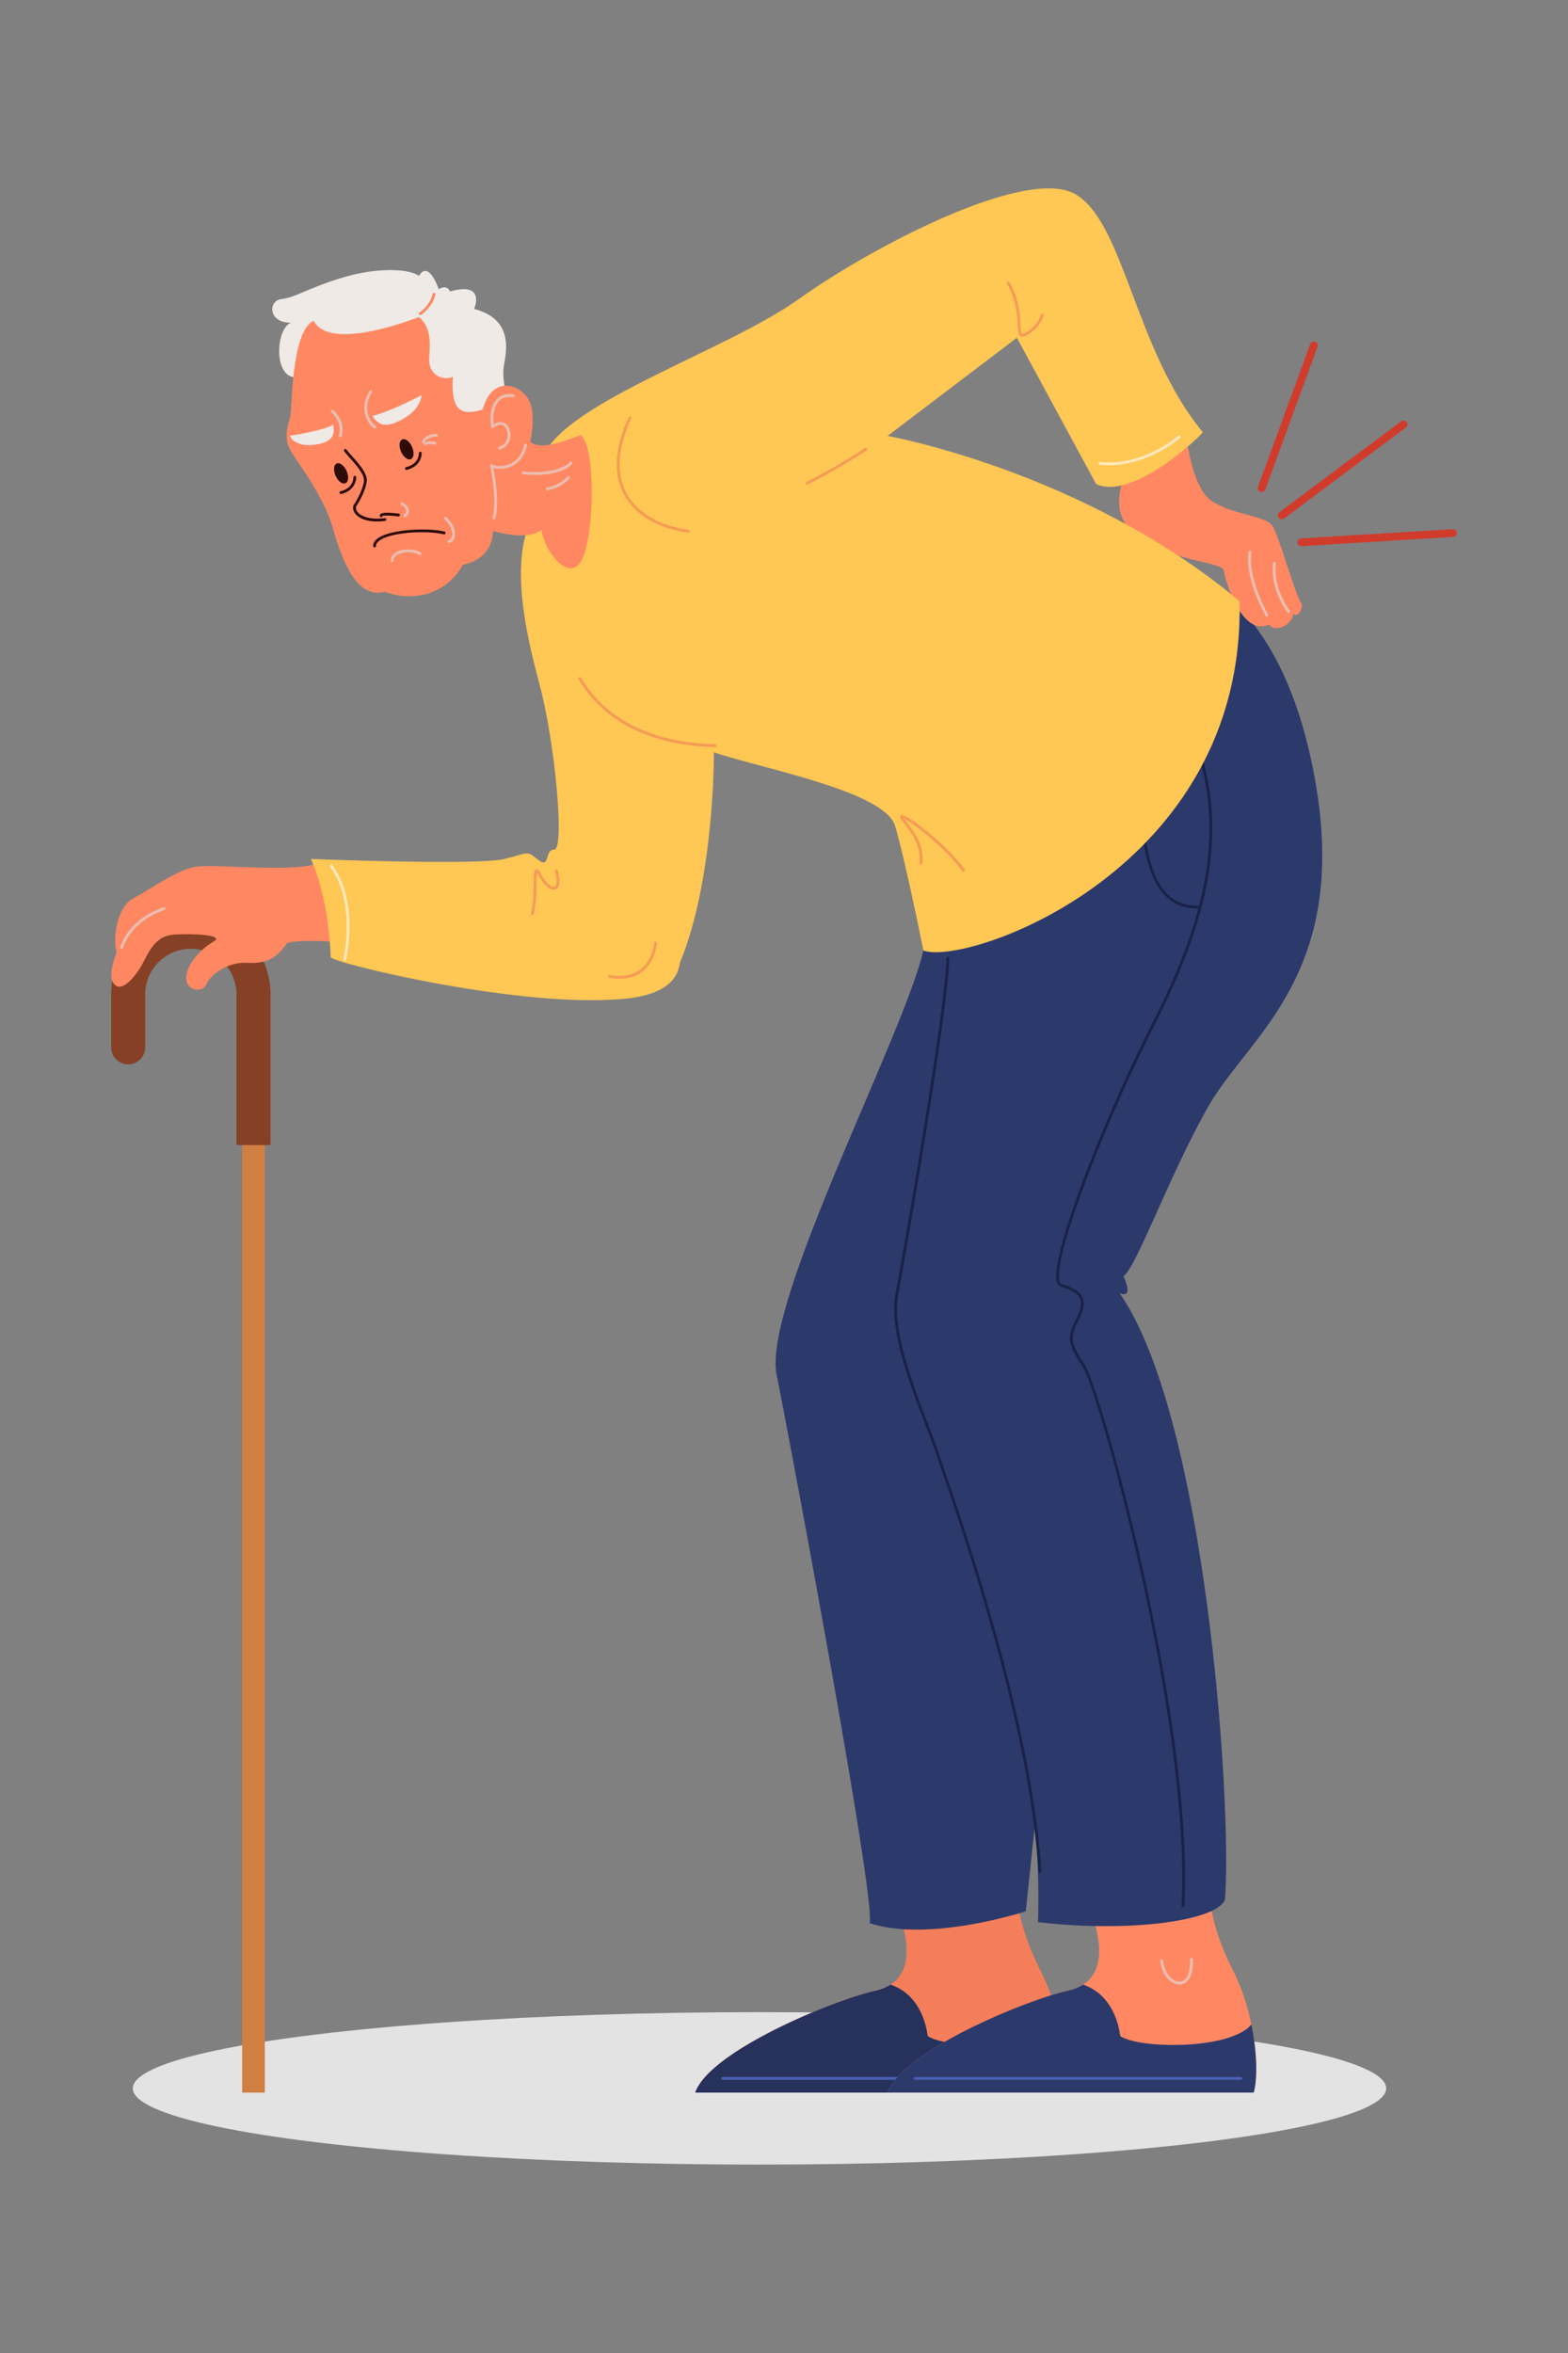 <svg xmlns="http://www.w3.org/2000/svg" viewBox="0 0 2000 3000"><rect x="0" y="0" width="2000" height="3000" fill="#808080" stroke="none"/><g data-name="Layer 2"><ellipse cx="968.72" cy="2662.61" rx="799.35" ry="97.18" style="mix-blend-mode:multiply" fill="#e3e3e3"/><path fill="#d17e42" d="M243.42 1172.81a94.46 94.46 0 0 0-94.35 94.35v68.17a14.45 14.45 0 1 0 28.89 0v-68.17a65.46 65.46 0 0 1 130.92 0V2668h28.89V1267.16a94.46 94.46 0 0 0-94.35-94.35Z"/><path fill="#854025" d="M243.42 1165.59a101.69 101.69 0 0 0-101.58 101.57v68.17a21.67 21.67 0 0 0 43.34 0v-68.17a58.24 58.24 0 0 1 116.47 0v192.77H345v-192.77a101.68 101.68 0 0 0-101.58-101.57Z"/><path fill="#f57e5a" d="M1144.05 2431.43c12.64 33.41 28.89 93.9-27.09 106.54s-212.18 77.65-230.24 130h466.79c8.13-28 1.81-101.13-27.08-157.11s-30.7-102-30.7-102Z"/><path fill="#26315c" d="M1350.53 2581.11c-26.69 32.6-143.58 31.4-167.36 14.65 0 0-3.94-51.08-47.3-65.39A58.54 58.54 0 0 1 1117 2538c-56 12.64-212.18 77.65-230.24 130h466.79c4.89-17 4.45-50.59-3.02-86.89Z"/><path fill="#4a5fb3" d="M1337.26 2651.73H921.94a1.81 1.81 0 1 1 0-3.61h415.32a1.81 1.81 0 1 1 0 3.61Z"/><path fill="#ff8863" d="M1389.63 2431.43c12.64 33.41 28.89 93.9-27.09 106.54s-212.17 77.65-230.23 130h466.79c8.12-28 1.8-101.13-27.09-157.11s-30.7-102-30.7-102Z"/><path fill="#2c396b" d="M1596.11 2581.11c-26.69 32.6-143.57 31.4-167.35 14.65 0 0-4-51.08-47.31-65.39a58.44 58.44 0 0 1-18.91 7.6c-56 12.64-212.17 77.65-230.23 130h466.79c4.9-16.97 4.53-50.56-2.99-86.86ZM1177.75 1211.93c-24.68 107.15-205.25 450.24-187.2 540.53s127.61 674.15 118.58 699.44c75.85 25.28 199.24-15.05 199.24-15.05l11.44-108.35c6.62 56 4.21 122.19 4.21 122.19 113.16 13.24 225.72-.6 238.36-28.29 9.63-115.57-23.47-614.56-134.23-773.47 19.26 7.22 4.82-21.67 4.82-21.67 16.85-12 57.78-127.61 108.34-216.69s178.17-166.13 137.24-409.31-166.13-272.07-166.13-272.07Z"/><path fill="#192247" d="M1326.42 2388.09a1.8 1.8 0 0 1-1.79-1.69c-11.5-185.57-95.61-430.41-123.26-510.86-2.79-8.14-5.06-14.73-6.67-19.58-4-11.89-9.31-25.89-15-40.7-20.5-53.69-46-120.5-37.47-166.06 11-58.9 63.2-358.18 65-427.68a1.91 1.91 0 0 1 1.85-1.76 1.81 1.81 0 0 1 1.76 1.85c-1.79 69.72-54 369.3-65 428.26-8.35 44.55 17 110.84 37.29 164.11 5.67 14.84 11 28.87 15 40.84 1.61 4.84 3.87 11.42 6.66 19.54 27.68 80.57 111.91 325.76 123.44 511.81a1.8 1.8 0 0 1-1.69 1.92ZM1528.67 1158.36c-26.58 0-63-10.46-72.22-100.94a1.8 1.8 0 1 1 3.59-.36c8.84 86.59 41.32 97.69 68.63 97.69a1.81 1.81 0 1 1 0 3.61Z"/><path fill="#192247" d="M1508.81 2431.43h-.1a1.81 1.81 0 0 1-1.7-1.9c12.59-230.2-105.33-654.78-126.12-686.92-19.9-30.76-20.58-36.66-7.32-63.19 5.09-10.18 6.38-17.91 3.94-23.62-2.71-6.32-10-10.92-24.53-15.38a7 7 0 0 1-4.38-4.33c-11.82-27.83 55.37-201.56 118.87-326.86 58.9-116.2 105.78-242.38 50.5-377.71a1.81 1.81 0 0 1 3.35-1.37c55.82 136.68 8.66 263.75-50.62 380.71-62.78 123.85-129.91 297.6-118.78 323.82a3.59 3.59 0 0 0 2.13 2.29c11 3.39 22.79 8.11 26.78 17.41 2.92 6.84 1.64 15.31-4 26.66-12.16 24.32-12.55 29.2 7.12 59.61 20.89 32.27 139.32 458.28 126.69 689.07a1.8 1.8 0 0 1-1.83 1.71Z"/><path fill="#ff8863" d="M1433.87 606.7c-14.45 41.53-5.42 68.62 37 89.39s89.38 21.67 90.29 31.6 21.67 84.87 57.78 68.62c7.23 10.83 28.89.9 30.7-13.55 8.13 5.42 11.74-9.93 10.83-12.64-9-11.73-28.89-87.58-37.92-100.22s-51.46-13.54-77.64-31.6-32.51-88.48-32.51-88.48ZM406.69 1100.58c-35.51 12.64-135.43 0-158.91 4.81s-54.77 27.69-78.25 40.33-25.28 60.8-20.46 67.42c-9 24.08-9.63 38.52-.6 43.94s25.28-12 35.51-32.5 19.26-31.91 39.12-33.11 65 0 49.36 9-33.71 27.69-34.91 45.14 20.47 21.67 25.88 9 27.69-28.29 51.17-27.09 36.71-3.61 51.76-25.28c19.26-5.41 71.63-.6 71.63-.6L426.55 1127Z"/><path fill="#ffc754" d="M677 663c-24.07 54.17-9.63 132.42 10.84 208.27s32.5 211.87 19.26 211.87-4.82 25.28-20.47 13.25-9.63-9.64-43.33-1.21-246.79 0-246.79 0c24.07 53 25.28 125.2 25.28 125.2 2.41 7.22 225.12 61.4 357.54 54.17 74.64-2.4 85.47-30.09 87.88-47 44.54-107.14 43.34-268.45 43.34-268.45 59 20.46 217.9 49.35 231.14 93.9s36.11 158.9 36.11 158.9c55.38 20.47 410.51-102.32 403.29-445.42-198.63-166.13-449-210.67-449-210.67l164.92-125.2 101.13 186.6c47 21.66 134.83-62.6 136-66.22-86.68-104.73-99.92-267.25-162.52-303.37s-260 67.42-352.72 133.63S721.5 512.5 692.6 582.32 677 663 677 663Z"/><path fill="#f0eae6" d="M559.58 368.64c11.43-6.62 14.44 3 14.44 3 46.35-13.24 30.7 22.27 30.7 22.27 51.17 13.24 40.93 54.78 37.92 72.83s5.42 45.75 5.42 45.75-56.58 60.79-58.39 60.79-90.89-10.83-90.89-10.83S414.51 474 381.41 480.6s-30.7-61.4-10.23-69.22c-29.5.6-29.5-28.29-12-30.1s34.31-14.44 78.85-27.69 84.87-10.83 96.31-1.8c12.6-21.07 25.24 16.85 25.24 16.85Z"/><path fill="#ff8863" d="M534.3 404.15c13.84 11.44 15.05 27.69 13.24 51.17s17.46 30.09 30.1 25.28c-2.41 39.12 7.22 51.16 37.92 41.53 12-42.74 44.54-33.1 57.18-15.05s3.61 56 3.61 56c14.45 14.45 62.6-8.42 64.41-8.42 19.26 15.65 17.45 125.8 1.8 158.3s-48.75-10.83-51.76-37.32c-19.87 15-62 1.21-62 1.21 0 18-10.23 37.31-38.52 43.33-21.07 38.53-65 47.56-99.32 34.31-34.91 9.63-54.17-37.32-66.21-80.65s-48.16-87.28-55.38-101.73S367 542 370 532.36s.6-109.55 30.1-123.39c21.04 40.93 134.2-4.82 134.2-4.82Z"/><ellipse cx="518.57" cy="572.84" fill="#2e0b06" rx="7.67" ry="13.77" transform="rotate(-23.85 518.578 572.837)"/><path fill="#2e0b06" d="M518.35 599.18a1.81 1.81 0 0 1-.43-3.56c16.62-4.09 16.4-17.19 16.38-17.75A1.81 1.81 0 0 1 536 576a1.78 1.78 0 0 1 1.87 1.73c0 .16.43 16.57-19.13 21.38a1.65 1.65 0 0 1-.39.07ZM442.07 600.44c3.08 6.95 2.43 14-1.45 15.69s-9.51-2.53-12.58-9.49-2.43-14 1.45-15.69 9.51 2.53 12.58 9.49ZM434.83 629.87a1.8 1.8 0 0 1-.43-3.55c16.63-4.09 16.4-17.19 16.38-17.75a1.81 1.81 0 0 1 1.74-1.86 1.78 1.78 0 0 1 1.87 1.73c0 .16.43 16.57-19.13 21.38a1.58 1.58 0 0 1-.43.05Z"/><path d="M540.31 565.47a1.82 1.82 0 0 1-1.8-1.67c-.13-1.73.83-3.58 2.77-5.35 3.46-3.14 10.1-5.94 15.6-5a1.81 1.81 0 0 1 1.47 2.09 1.84 1.84 0 0 1-2.09 1.47c-4.15-.72-9.75 1.56-12.55 4.11-1.15 1-1.63 2-1.59 2.4a1.82 1.82 0 0 1-1.67 1.94Z" style="mix-blend-mode:multiply" fill="#ebbeb0"/><path d="M542.72 567.88a1.81 1.81 0 0 1-1-3.3c5.49-3.77 13.3-1.23 13.63-1.12a1.8 1.8 0 1 1-1.14 3.42c-.06 0-6.45-2.07-10.44.68a1.79 1.79 0 0 1-1.05.32ZM478.32 546.21a1.76 1.76 0 0 1-.63-.12c-2.88-1.07-8.22-6.39-11.11-14.83-2.53-7.4-3.75-19.12 4.78-32.95a1.81 1.81 0 0 1 3.08 1.9c-7.8 12.63-6.72 23.22-4.44 29.88 2.53 7.42 7.16 11.95 8.95 12.62a1.81 1.81 0 0 1-.63 3.5ZM434.08 557.34a1.78 1.78 0 0 1-.59-.1 1.8 1.8 0 0 1-1.12-2.29c.21-.63 5.09-15.67-9.75-29.39a1.8 1.8 0 0 1 2.45-2.65c16.63 15.37 11 32.5 10.72 33.22a1.8 1.8 0 0 1-1.71 1.21Z" style="mix-blend-mode:multiply" fill="#ebbeb0"/><path fill="#2e0b06" d="M480.87 664.84c-19.4 0-26.5-8-28.37-10.81-2.44-3.62-2.83-7.7-1-10.89a2.32 2.32 0 0 1 .3-.4c1.12-1.25 11.27-18.07 12.42-29.6.82-8.19-10-20.35-17.91-29.23-3-3.33-5.51-6.2-7.32-8.64a1.79 1.79 0 0 1 .37-2.52 1.81 1.81 0 0 1 2.53.37c1.71 2.31 4.34 5.26 7.12 8.39 8.82 9.9 19.78 22.23 18.8 32-1.18 11.87-11.11 28.85-13.22 31.53-1 2-.68 4.57.94 7 3.88 5.77 15.18 11.05 35.25 8.57a1.8 1.8 0 1 1 .44 3.58 83.36 83.36 0 0 1-10.35.65Z"/><path fill="#2e0b06" d="M486.14 659.37a1.8 1.8 0 0 1-1.8-1.67 2.8 2.8 0 0 1 .9-2.25c3.1-2.93 17.4-1.38 23.41-.58a1.81 1.81 0 0 1-.47 3.58c-8.34-1.11-18.21-1.54-20.27-.49a1.83 1.83 0 0 1-1.63 1.41Z"/><path d="M516.24 659.37a1.81 1.81 0 0 1-.88-3.38 5.06 5.06 0 0 0 2.62-4.56c-.05-2.84-2.3-5.61-6.18-7.61a1.81 1.81 0 1 1 1.66-3.21c5.09 2.63 8.06 6.55 8.13 10.75a8.73 8.73 0 0 1-4.46 7.78 1.79 1.79 0 0 1-.89.23Z" style="mix-blend-mode:multiply" fill="#ebbeb0"/><path fill="#2e0b06" d="M477.72 697.89a1.79 1.79 0 0 1-1.78-1.83c.06-3.45 1.88-6.58 5.42-9.3 15.79-12.15 64.52-14.19 85.6-9a1.81 1.81 0 0 1-.86 3.51c-20.46-5.06-67.49-3.25-82.53 8.33-2.63 2-4 4.21-4 6.5a1.81 1.81 0 0 1-1.85 1.79Z"/><path d="M572.82 692.17a1.8 1.8 0 0 1-.25-3.59c1.53-.22 2.93-1.75 3.65-4 1.62-5 .06-13.55-9.17-22.4a1.81 1.81 0 0 1 2.51-2.61c10.42 10 12.05 20 10.1 26.12-1.17 3.63-3.63 6-6.59 6.47ZM500.29 716.55a1.81 1.81 0 0 1-1.81-1.76c-.1-4.31 2.18-8 6.59-10.61 8.36-5 22.71-5 31.33 0a1.81 1.81 0 1 1-1.8 3.13c-7.5-4.31-20.44-4.3-27.69 0-3.27 1.94-4.89 4.44-4.82 7.41a1.8 1.8 0 0 1-1.76 1.85ZM637.23 573a1.8 1.8 0 0 1-.49-3.54c8.54-2.41 10.31-9.78 10.67-12.84.71-5.89-1.59-11.74-5.46-13.91-3.45-2-7.83-1-12.64 2.82a1.78 1.78 0 0 1-1.78.26 1.82 1.82 0 0 1-1.12-1.42c-2.3-15.66.45-28.71 7.56-35.8 5.1-5.09 12.17-7 21-5.67a1.81 1.81 0 0 1 1.52 2.05 1.84 1.84 0 0 1-2.06 1.52c-7.63-1.15-13.64.43-17.89 4.66-5.77 5.75-8.28 16.75-6.91 29.78 6.76-4.19 11.65-2.73 14.11-1.35 5.17 2.9 8.16 10.09 7.28 17.48-.94 7.88-5.9 13.82-13.28 15.9a2.12 2.12 0 0 1-.51.06ZM630 662.38a1.74 1.74 0 0 1-.59-.1 1.82 1.82 0 0 1-1.13-2.29c.07-.19 6.32-19.54-3.07-65.87a1.81 1.81 0 0 1 2.72-1.9c3.48 2.14 13 3.38 22.41-.74 6.69-2.93 15.27-9.56 18.21-24.55a1.8 1.8 0 1 1 3.54.69c-3.24 16.52-12.82 23.89-20.3 27.17-7.91 3.46-16.68 3.67-22.38 2 8.66 45.06 2.56 63.62 2.29 64.41a1.8 1.8 0 0 1-1.7 1.18ZM682.93 605.51a137.38 137.38 0 0 1-15.81-.93 1.8 1.8 0 0 1-1.59-2 1.82 1.82 0 0 1 2-1.58c37.52 4.29 56.88-7.89 59-11.73a1.81 1.81 0 0 1 3.17 1.73c-3.2 5.78-19.62 14.51-46.77 14.51ZM698 625.06a1.81 1.81 0 0 1-.21-3.6c.15 0 15.14-1.91 26-13.86a1.81 1.81 0 0 1 2.68 2.42 49 49 0 0 1-28.22 15Z" style="mix-blend-mode:multiply" fill="#ebbeb0"/><path fill="#ff8863" d="M536.11 401.75a1.81 1.81 0 0 1-1-3.32c.13-.09 13.28-8.85 16.68-23.57a1.81 1.81 0 1 1 3.52.81c-3.73 16.17-17.64 25.4-18.23 25.78a1.79 1.79 0 0 1-.97.3Z"/><path fill="#f0eae6" d="M474.56 530c7.22 9.48 13.81 18.2 38.82 4.51 23.93-13.09 24.38-30.7 24.38-30.7-14.45 8.09-55.53 26.6-63.2 26.19ZM424.75 541.43c2.1 10.5 2.1 22.23-22.88 25.54-27 3.59-32.2-11.43-32.2-11.43 16.43-2.17 49.22-9.14 55.08-14.11Z"/><path fill="#ffe9bd" d="M439.8 1225.18a2 2 0 0 1-.42 0A1.8 1.8 0 0 1 438 1223c.17-.72 16.55-72-16.86-117.7a1.81 1.81 0 1 1 2.92-2.13c34.4 47.07 17.62 119.93 17.45 120.66a1.81 1.81 0 0 1-1.71 1.35Z"/><path fill="#f59b55" d="M679.06 1166.49a1.92 1.92 0 0 1-.41 0 1.8 1.8 0 0 1-1.35-2.17c3.12-13.26 3.34-28.11 3.5-39 .16-11.51.23-16.28 3.17-17 2.31-.55 4.18 2.07 6.62 6.75 5.71 10.93 13.32 16.8 16.84 15.44 2.41-.94 4-6.62.58-19.56a1.8 1.8 0 0 1 3.49-.92c4.76 18 .31 22.65-2.77 23.85-6 2.33-15-4.89-21.34-17.14a32.26 32.26 0 0 0-2.4-4.06c-.44 2.45-.51 7.82-.58 12.67-.16 11-.38 26.08-3.59 39.73a1.81 1.81 0 0 1-1.76 1.41ZM789.84 1247.91a77.92 77.92 0 0 1-12.66-1.09 1.8 1.8 0 1 1 .59-3.56c16.43 2.69 29.77.13 39.6-7.63 15.31-12.08 17-32.94 17-33.15a1.85 1.85 0 0 1 1.93-1.68 1.82 1.82 0 0 1 1.67 1.93c-.06.92-1.76 22.62-18.32 35.72-7.98 6.29-17.97 9.46-29.81 9.46ZM912 952.51c-56.59-1.29-132.72-17.37-174-86.66a1.81 1.81 0 0 1 3.11-1.85c40.4 67.87 115.25 83.63 170.94 84.89a1.81 1.81 0 0 1 0 3.62ZM1228.92 1111.41a1.81 1.81 0 0 1-1.47-.75c-20.43-28.6-62.71-61.31-74.41-67l.53.68c15.94 19.69 24.81 35.22 23 56.37a1.78 1.78 0 0 1-2 1.64 1.81 1.81 0 0 1-1.65-2c1.74-19.93-6.82-34.81-22.17-53.78-2.41-3-3.1-4.6-2.54-6a2.28 2.28 0 0 1 2-1.42h.25c8.22 0 58.32 39 80 69.33a1.81 1.81 0 0 1-.42 2.52 1.86 1.86 0 0 1-1.12.41ZM878 679.23a1.23 1.23 0 0 1-.27 0C839 673.47 810 656.35 796.17 631c-14.22-26.08-12.35-59.32 5.54-98.79a1.83 1.83 0 0 1 2.39-.9 1.8 1.8 0 0 1 .9 2.39c-17.4 38.38-19.3 70.54-5.66 95.57 13.26 24.32 41.28 40.79 78.92 46.36a1.8 1.8 0 0 1-.26 3.59ZM1029.68 617.84a1.8 1.8 0 0 1-.81-3.42 739.85 739.85 0 0 0 74.44-43.22 1.8 1.8 0 0 1 2 3 741.59 741.59 0 0 1-74.84 43.46 1.81 1.81 0 0 1-.79.18ZM1304.34 429.29a4.66 4.66 0 0 1-2.26-.55c-3.21-1.74-3.51-6.7-4-14.91-.75-12.43-1.87-31.22-13.56-52.13a1.81 1.81 0 0 1 3.15-1.77c12.1 21.64 13.25 40.92 14 53.68.35 5.75.67 11.17 2.12 12 .31.17 1.33.37 4.28-1.31 16-9.15 19.57-22.81 19.6-22.95a1.78 1.78 0 0 1 2.19-1.31 1.8 1.8 0 0 1 1.32 2.18c-.16.62-4 15.31-21.32 25.21a12 12 0 0 1-5.52 1.86Z"/><path fill="#ffe9bd" d="M1414.49 593.17a112.91 112.91 0 0 1-11.81-.62 1.81 1.81 0 0 1 .38-3.59c55.2 5.88 99.29-32.87 99.73-33.26a1.81 1.81 0 1 1 2.41 2.69c-.42.37-39.64 34.78-90.71 34.78Z"/><path d="M1616 786.38a1.81 1.81 0 0 1-1.56-.91c-1.09-1.89-26.74-46.68-21.89-81.81a1.83 1.83 0 0 1 2-1.54 1.81 1.81 0 0 1 1.54 2c-4.67 33.88 21.19 79.05 21.45 79.51a1.82 1.82 0 0 1-1.57 2.71ZM1643.64 781.56a1.79 1.79 0 0 1-1.42-.69c-.9-1.16-22.08-28.66-18.43-62.7a1.84 1.84 0 0 1 2-1.61 1.81 1.81 0 0 1 1.6 2c-3.49 32.55 17.47 59.82 17.68 60.09a1.81 1.81 0 0 1-.31 2.54 1.84 1.84 0 0 1-1.12.37ZM155.09 1209.53a1.81 1.81 0 0 1-1.69-2.44c8.86-23.63 26.93-40.13 55.24-50.42a1.8 1.8 0 1 1 1.24 3.39c-27.27 9.91-44.63 25.71-53.1 48.3a1.81 1.81 0 0 1-1.69 1.17ZM1504.35 2530.17c-10.38 0-22.39-11.66-24.42-29.92a1.81 1.81 0 1 1 3.59-.4c1.86 16.79 12.66 27.35 21.58 26.68 8.53-.65 13.41-11.46 12.74-28.21a1.81 1.81 0 0 1 1.73-1.88 1.78 1.78 0 0 1 1.88 1.73c1.14 28.44-12 31.65-16.08 32-.37-.02-.68 0-1.02 0Z" style="mix-blend-mode:multiply" fill="#ebbeb0"/><path fill="#4a5fb3" d="M1582.85 2651.73h-415.33a1.81 1.81 0 1 1 0-3.61h415.33a1.81 1.81 0 0 1 0 3.61Z"/><path fill="#d13b2c" d="M1680.54 442.08 1614 624a5 5 0 0 1-6.37 3 5 5 0 0 1-3-6.37l66.53-181.88a5 5 0 0 1 6.37-3 5 5 0 0 1 3.01 6.33ZM1793.17 545.07 1638 661a5 5 0 0 1-7-1 5 5 0 0 1 1-7l155.17-115.88a5 5 0 0 1 7 1 5 5 0 0 1-1 6.95ZM1853.49 684.61l-193.31 11.75a5 5 0 0 1-5.26-4.66 5 5 0 0 1 4.66-5.25l193.31-11.75a5 5 0 0 1 5.26 4.66 5 5 0 0 1-4.66 5.25Z"/></g></svg>